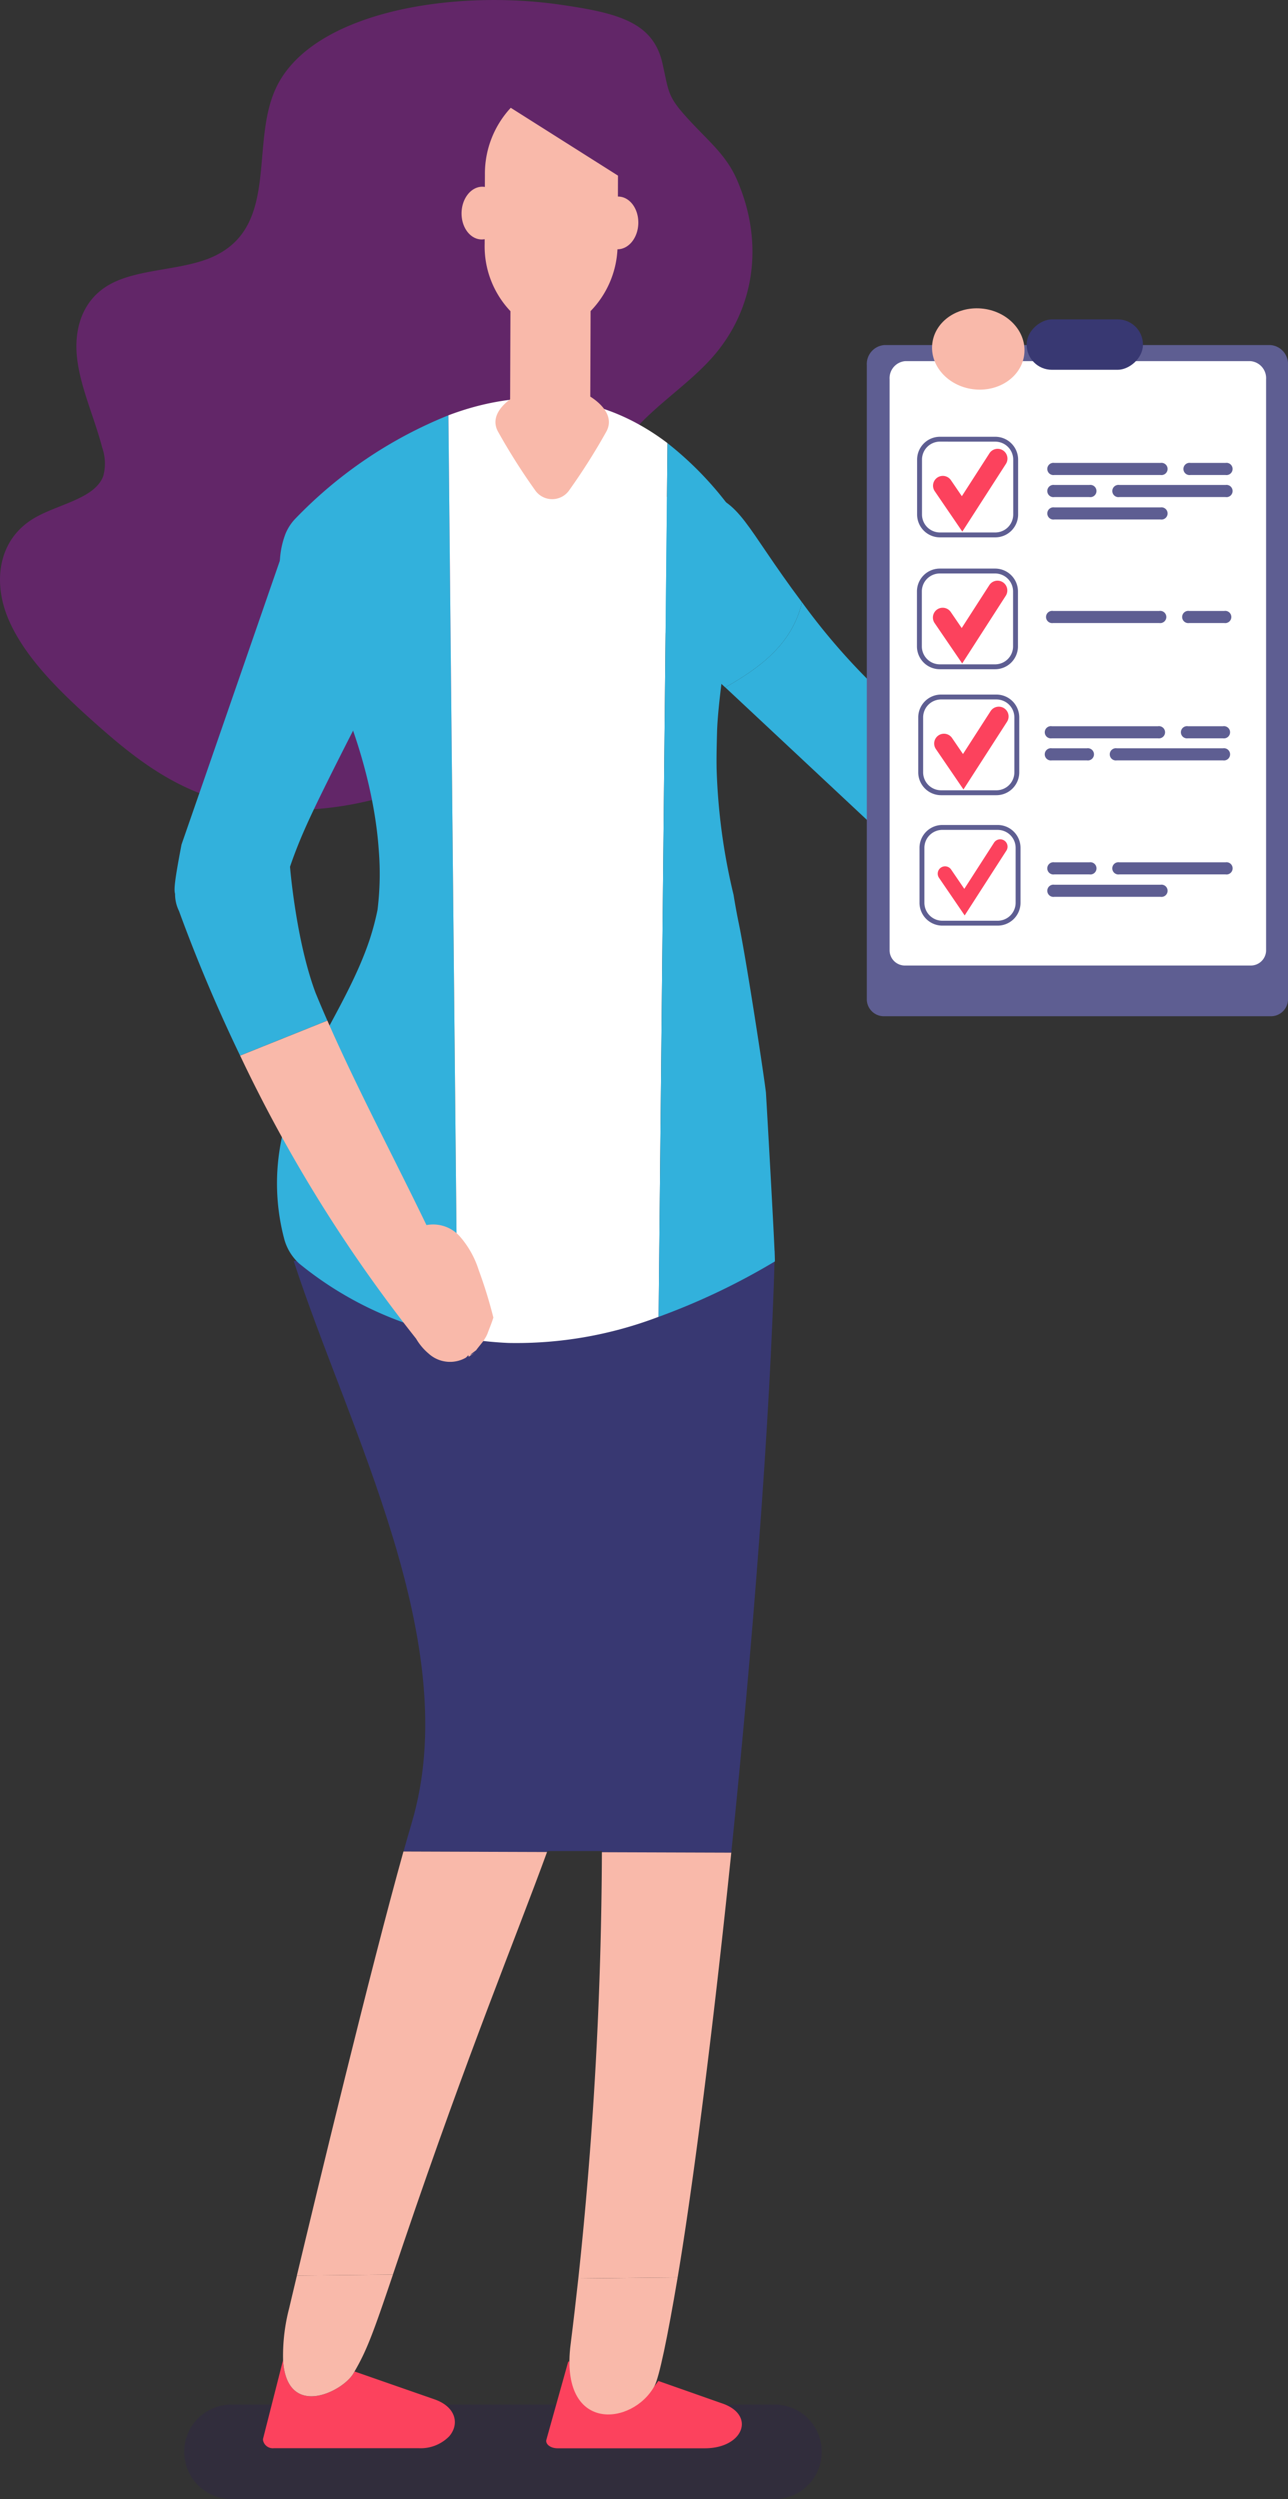 <svg id="Grupo_14299" data-name="Grupo 14299" xmlns="http://www.w3.org/2000/svg" width="171.269" height="332.27" viewBox="0 0 171.269 332.27">
  <rect x="0" y="0" width="171.269" height="332.27" fill="#333333" stroke="none"/>
  <path id="Trazado_23888" data-name="Trazado 23888" d="M225.277,663.344H153.072a6.282,6.282,0,1,1,0-12.564h72.205a6.282,6.282,0,1,1,0,12.564Z" transform="translate(-122.292 -331.074)" fill="#2c224f" opacity="0.32"/>
  <g id="Grupo_14264" data-name="Grupo 14264" transform="translate(80.164 43.35)">
    <g id="Grupo_14261" data-name="Grupo 14261" transform="translate(0 22.044)">
      <g id="Grupo_14260" data-name="Grupo 14260">
        <path id="Trazado_23889" data-name="Trazado 23889" d="M248.577,286.116l-16.261-14.787c-.25-.98,3.147-2.835,7.4-10.2l.227-.187c.127-.055.283-.125.495-.221-.657.2,3.7-.111,4.881-.606,5.395,1.178,5.771,4.411,13.461,14.684C257.492,280.338,253.191,283.508,248.577,286.116Z" transform="translate(-232.303 -260.113)" fill="#32b1dc"/>
      </g>
    </g>
    <g id="Grupo_14263" data-name="Grupo 14263" transform="translate(16.274)">
      <g id="Grupo_14262" data-name="Grupo 14262">
        <path id="Trazado_23890" data-name="Trazado 23890" d="M309.2,232.283a6.759,6.759,0,0,0-.015-2.392,4.079,4.079,0,0,0-3.246-3.361,2.955,2.955,0,0,0-.456.029l.1-.185a9.319,9.319,0,0,1-1.022-.123c1.334.26.47.176-.232.129-.223.069-1.257.216-1.489.279-.2.053-.389.118-.583.179-.08.035-.171.074-.314.134-.592.323-1.2.6-1.776.952-.033.02-.068.034-.1.053a53.671,53.671,0,0,0-2.4,5.538,11.074,11.074,0,0,0-.879,4.679,4.518,4.518,0,0,0,2.308,3.672c-1.6,6.176-3.117,12.941-4.815,19.491l11.219,2.438A166.483,166.483,0,0,0,309.2,232.283Z" transform="translate(-270.207 -226.25)" fill="#ffb288"/>
        <path id="Trazado_23891" data-name="Trazado 23891" d="M281.372,280.179c-1.182,4.564-2.448,9.024-3.886,13.1a86.512,86.512,0,0,1-9.979-11.482c-1.289,5.541-5.59,8.711-10.2,11.319l19.881,18.6a4.642,4.642,0,0,0,7.675-2.263,188.1,188.1,0,0,0,7.732-26.843Z" transform="translate(-257.302 -245.073)" fill="#32b1dc"/>
      </g>
    </g>
  </g>
  <g id="Grupo_14265" data-name="Grupo 14265" transform="translate(0 0)">
    <path id="Trazado_23892" data-name="Trazado 23892" d="M145.865,171.341c-3.486,7.411.437,18.264-8.206,22.367-4.091,1.942-9.975,1.6-13.866,3.744-3.809,2.1-4.861,6.165-4.36,10.05s2.306,7.771,3.313,11.666a6.388,6.388,0,0,1,.135,3.806c-1.124,2.971-5.924,3.7-9.077,5.514-4.913,2.823-5.671,8.546-3.485,13.591s6.8,9.552,11.535,13.763c3.9,3.466,8.11,6.927,13.323,9.072,8.756,3.6,18.781,2.8,26.727.158,12.646-4.209,21.785-12.9,24.6-23.4,2.075-7.734.95-16.494,5.709-23.22,3-4.238,8.092-7.269,11.618-11.228,5.749-6.452,6.978-15.393,3.27-23.78-1.316-2.976-3.4-4.743-5.779-7.26-3.51-3.717-3.135-3.971-4.087-8.144-1.247-5.471-5.979-6.661-13.558-7.759C169.308,158.194,150.619,161.234,145.865,171.341Z" transform="translate(-109.157 -159.657)" fill="#622668"/>
  </g>
  <path id="Trazado_23893" data-name="Trazado 23893" d="M223.622,642.094a.8.8,0,0,1,.148-.217c1.7,9.062,8.407,7.717,11.872,2.655l8.442,2.972c4.571,1.525,2.89,5.982-2.256,5.982H222.242c-.939,0-1.65-.548-1.484-1.145Z" transform="translate(-148.101 -327.967)" fill="#fc425d"/>
  <g id="Grupo_14266" data-name="Grupo 14266" transform="translate(34.967 166.169)">
    <path id="Trazado_23894" data-name="Trazado 23894" d="M185.778,646.937l-10.729-3.74-.158.271c-1.441,2.444-8.892,6.143-9.342-1.808l-2.669,10.5a.719.719,0,0,0,.016.253,1.321,1.321,0,0,0,1.441.983h19.228a5.281,5.281,0,0,0,4.084-1.592C188.989,650.247,188.594,647.97,185.778,646.937Z" transform="translate(-162.872 -494.06)" fill="#fc425d"/>
    <path id="Trazado_23895" data-name="Trazado 23895" d="M227.334,495.08c2.757-26.748,5.157-56.674,5.8-80.043-13.037-.607-63.984,1.379-63.984,1.379,7.381,22.656,22.718,50.977,15.7,74.679-.34,1.148-.712,2.457-1.1,3.83l19.094.068c.016-.043.031-.084.046-.127h7.245v.153Z" transform="translate(-165.062 -414.922)" fill="#383872"/>
    <path id="Trazado_23896" data-name="Trazado 23896" d="M169.8,594.209l12.77-.134c.429-1.267.9-2.668,1.439-4.257,8.59-25.335,14.955-40.674,19.056-51.928l-19.094-.068C179.547,553.653,172.462,583.058,169.8,594.209Z" transform="translate(-165.292 -457.817)" fill="#f9b9aa"/>
    <path id="Trazado_23897" data-name="Trazado 23897" d="M176.315,637.387l.158-.271c1.676-2.894,2.493-5.157,5.106-12.88l-12.77.134c-.555,2.33-.92,3.874-1.023,4.314a24.98,24.98,0,0,0-.814,6.894C167.423,643.529,174.873,639.831,176.315,637.387Z" transform="translate(-164.296 -487.979)" fill="#f9b9aa"/>
    <path id="Trazado_23898" data-name="Trazado 23898" d="M230.425,537.965a550.464,550.464,0,0,1-3.134,56.676l13.208-.148c2.021-12,4.713-33.014,7.131-56.467Z" transform="translate(-185.356 -457.868)" fill="#f9b9aa"/>
    <path id="Trazado_23899" data-name="Trazado 23899" d="M225.63,633.709c-1.508,11.861,8.252,10.85,11.163,5.517.6-1.1,1.709-6.34,3.071-14.424l-13.208.148C226.333,627.87,226,630.792,225.63,633.709Z" transform="translate(-184.721 -488.176)" fill="#f9b9aa"/>
  </g>
  <path id="Trazado_23900" data-name="Trazado 23900" d="M168.061,258.35a6.408,6.408,0,0,0-1.2,1.909,11.622,11.622,0,0,0,1.682,11.227c4.367,6.043,9.9,18.847,10.727,30.784a39.23,39.23,0,0,1-.165,7.974,35.338,35.338,0,0,1-1.057,3.984c-3.08,9.168-9.688,17.015-11.7,26.474a28.88,28.88,0,0,0,.363,13.33,6.782,6.782,0,0,0,2,3.248,46.927,46.927,0,0,0,21.037,9.765l-1.214-122.561A58.482,58.482,0,0,0,168.061,258.35Z" transform="translate(-128.906 -189.264)" fill="#32b1dc"/>
  <path id="Trazado_23901" data-name="Trazado 23901" d="M200.912,243.2l-.158.055,1.214,122.561a48.027,48.027,0,0,0,6.787.783,53.061,53.061,0,0,0,19.948-3.48l1.182-116.16C219.206,238.853,208.2,240.473,200.912,243.2Z" transform="translate(-141.127 -188.041)" fill="#fff"/>
  <path id="Trazado_23902" data-name="Trazado 23902" d="M257.961,336.514c-.255-2.271-2.587-17.54-3.606-22.472-.262-1.265-.493-2.543-.7-3.826a81.516,81.516,0,0,1-2.251-16.707c-.031-1.626.013-3.254.055-4.881.184-7.117,3.843-26.767,3.843-26.767a44.934,44.934,0,0,0-10.428-11.687l-1.182,116.16a89.933,89.933,0,0,0,15.461-7.37C259.18,357.615,257.968,336.512,257.961,336.514Z" transform="translate(-156.113 -191.25)" fill="#32b1dc"/>
  <path id="Trazado_23903" data-name="Trazado 23903" d="M163.479,304.262c3.028-6.319,11.178-22.3,14.661-27.76,6.619-10.365-9.223-11.678-18.129-8.455L148.37,301.662,146,308.492l-.256.74c-.954,4.967-1.017,5.981-.86,6.568a5.09,5.09,0,0,0,.525,2.275c2.54,6.953,5.307,13.373,8.123,19.224l11.6-4.656c-.542-1.237-1.066-2.467-1.563-3.683-2.617-6.974-3.4-16.773-3.4-16.773.365-1.078.783-2.185,1.24-3.308C162.026,307.369,162.733,305.82,163.479,304.262Z" transform="translate(-121.605 -196.946)" fill="#32b1dc"/>
  <path id="Trazado_23904" data-name="Trazado 23904" d="M189.935,401.289a12.5,12.5,0,0,0-2.556-4.532,4.767,4.767,0,0,0-4.395-1.457c-4.175-8.666-9.214-18.156-13.175-27.188l-11.6,4.656a194.916,194.916,0,0,0,23.4,37.636,7.564,7.564,0,0,0,1.678,1.993,4.231,4.231,0,0,0,4.924.538,3.05,3.05,0,0,0,.343-.343l.053.222a9.538,9.538,0,0,1,.9-.614c-1.243.718-.5.182.094-.27.13-.214.851-1.062.991-1.277.12-.182.227-.372.339-.558.04-.086.085-.182.158-.333.246-.685.534-1.341.75-2.04.012-.04.032-.077.045-.117A60.859,60.859,0,0,0,189.935,401.289Z" transform="translate(-126.277 -232.414)" fill="#f9b9aa"/>
  <path id="Trazado_23905" data-name="Trazado 23905" d="M224.229,193.477l.01-2.785-14.258-9.019a12.879,12.879,0,0,0-3.436,8.924l-.007,1.6a2.12,2.12,0,0,0-.359-.03c-1.507.018-2.733,1.6-2.741,3.538s1.208,3.491,2.714,3.474a2.129,2.129,0,0,0,.36-.038l0,.61a12.529,12.529,0,0,0,3.427,8.963l-.042,11.719c-1.56,1.163-2.534,2.71-1.566,4.376a83.632,83.632,0,0,0,4.942,7.788,2.761,2.761,0,0,0,4.43,0,83.915,83.915,0,0,0,4.942-7.788c1.072-1.845-.238-3.546-2.088-4.738l.04-11.37a12.67,12.67,0,0,0,3.573-8.216h.033c1.506-.018,2.734-1.6,2.741-3.537S225.735,193.458,224.229,193.477Z" transform="translate(-142.064 -167.341)" fill="#f9b9aa"/>
  <g id="Grupo_14297" data-name="Grupo 14297" transform="translate(115.261 42.466)">
    <path id="Trazado_23906" data-name="Trazado 23906" d="M339.872,230.132h-51.3a2.529,2.529,0,0,0-2.353,2.674V317.2a2.267,2.267,0,0,0,2.353,2.17h51.3a2.268,2.268,0,0,0,2.354-2.17V232.806A2.529,2.529,0,0,0,339.872,230.132Z" transform="translate(-286.218 -226.721)" fill="#5e5e92"/>
    <path id="Trazado_23907" data-name="Trazado 23907" d="M338.835,233.413H292.973a2.272,2.272,0,0,0-2.1,2.407v76a2.034,2.034,0,0,0,2.1,1.954h45.863a2.034,2.034,0,0,0,2.1-1.954v-76A2.272,2.272,0,0,0,338.835,233.413Z" transform="translate(-287.841 -227.866)" fill="#fff"/>
    <rect id="Rectángulo_3843" data-name="Rectángulo 3843" width="6.701" height="15.466" rx="3.35" transform="translate(36.721 0) rotate(90)" fill="#383872"/>
    <g id="Grupo_14272" data-name="Grupo 14272" transform="translate(24.001 19.081)">
      <g id="Grupo_14267" data-name="Grupo 14267">
        <path id="Trazado_23908" data-name="Trazado 23908" d="M338.143,255.812H324.029a.814.814,0,1,1,0-1.608h14.114a.814.814,0,1,1,0,1.608Z" transform="translate(-323.088 -254.204)" fill="#5e5e92"/>
      </g>
      <g id="Grupo_14268" data-name="Grupo 14268" transform="translate(18.101)">
        <path id="Trazado_23909" data-name="Trazado 23909" d="M356.492,255.812h-4.657a.814.814,0,1,1,0-1.608h4.657a.814.814,0,1,1,0,1.608Z" transform="translate(-350.894 -254.204)" fill="#5e5e92"/>
      </g>
      <g id="Grupo_14269" data-name="Grupo 14269" transform="translate(8.645 2.934)">
        <path id="Trazado_23910" data-name="Trazado 23910" d="M337.309,260.319h14.114a.814.814,0,1,0,0-1.608H337.309a.814.814,0,1,0,0,1.608Z" transform="translate(-336.368 -258.711)" fill="#5e5e92"/>
      </g>
      <g id="Grupo_14270" data-name="Grupo 14270" transform="translate(0 5.915)">
        <path id="Trazado_23911" data-name="Trazado 23911" d="M324.029,264.9h14.114a.814.814,0,1,0,0-1.608H324.029a.814.814,0,1,0,0,1.608Z" transform="translate(-323.088 -263.291)" fill="#5e5e92"/>
      </g>
      <g id="Grupo_14271" data-name="Grupo 14271" transform="translate(0 2.934)">
        <path id="Trazado_23912" data-name="Trazado 23912" d="M324.029,260.319h4.658a.814.814,0,1,0,0-1.608h-4.658a.814.814,0,1,0,0,1.608Z" transform="translate(-323.088 -258.711)" fill="#5e5e92"/>
      </g>
    </g>
    <g id="Grupo_14275" data-name="Grupo 14275" transform="translate(6.689 15.6)">
      <g id="Grupo_14273" data-name="Grupo 14273">
        <path id="Trazado_23913" data-name="Trazado 23913" d="M306.888,262.239H299.53a3.041,3.041,0,0,1-3.037-3.038V251.9a3.041,3.041,0,0,1,3.037-3.038h7.358a3.041,3.041,0,0,1,3.038,3.038V259.2A3.042,3.042,0,0,1,306.888,262.239Zm-7.358-12.731a2.39,2.39,0,0,0-2.386,2.387V259.2a2.39,2.39,0,0,0,2.386,2.387h7.358a2.39,2.39,0,0,0,2.387-2.387V251.9a2.39,2.39,0,0,0-2.387-2.387Z" transform="translate(-296.493 -248.857)" fill="#5e5e92"/>
      </g>
      <g id="Grupo_14274" data-name="Grupo 14274" transform="translate(2.118 1.609)">
        <path id="Trazado_23914" data-name="Trazado 23914" d="M303.641,262.337l-3.668-5.374a1.3,1.3,0,1,1,2.151-1.468l1.454,2.13,3.667-5.7a1.3,1.3,0,0,1,2.19,1.409Z" transform="translate(-299.746 -251.328)" fill="#fc425d"/>
      </g>
    </g>
    <g id="Grupo_14278" data-name="Grupo 14278" transform="translate(6.672 33.132)">
      <g id="Grupo_14276" data-name="Grupo 14276">
        <path id="Trazado_23915" data-name="Trazado 23915" d="M306.862,289.171H299.5a3.041,3.041,0,0,1-3.037-3.038v-7.306a3.041,3.041,0,0,1,3.037-3.038h7.358a3.041,3.041,0,0,1,3.038,3.038v7.306A3.042,3.042,0,0,1,306.862,289.171ZM299.5,276.44a2.39,2.39,0,0,0-2.386,2.387v7.306a2.39,2.39,0,0,0,2.386,2.387h7.358a2.39,2.39,0,0,0,2.387-2.387v-7.306a2.39,2.39,0,0,0-2.387-2.387Z" transform="translate(-296.467 -275.789)" fill="#5e5e92"/>
      </g>
      <g id="Grupo_14277" data-name="Grupo 14277" transform="translate(2.118 1.609)">
        <path id="Trazado_23916" data-name="Trazado 23916" d="M303.615,289.269l-3.668-5.374a1.3,1.3,0,1,1,2.15-1.468l1.454,2.13,3.668-5.7a1.3,1.3,0,0,1,2.19,1.409Z" transform="translate(-299.721 -278.261)" fill="#fc425d"/>
      </g>
    </g>
    <g id="Grupo_14281" data-name="Grupo 14281" transform="translate(6.84 49.884)">
      <g id="Grupo_14279" data-name="Grupo 14279">
        <path id="Trazado_23917" data-name="Trazado 23917" d="M307.121,314.9h-7.358a3.041,3.041,0,0,1-3.038-3.037v-7.306a3.041,3.041,0,0,1,3.038-3.037h7.358a3.041,3.041,0,0,1,3.037,3.037v7.306A3.041,3.041,0,0,1,307.121,314.9Zm-7.358-12.73a2.39,2.39,0,0,0-2.387,2.386v7.306a2.39,2.39,0,0,0,2.387,2.386h7.358a2.39,2.39,0,0,0,2.386-2.386v-7.306a2.39,2.39,0,0,0-2.386-2.386Z" transform="translate(-296.725 -301.522)" fill="#5e5e92"/>
      </g>
      <g id="Grupo_14280" data-name="Grupo 14280" transform="translate(2.118 1.609)">
        <path id="Trazado_23918" data-name="Trazado 23918" d="M303.874,315l-3.668-5.375a1.3,1.3,0,0,1,2.151-1.468l1.454,2.131,3.668-5.7A1.3,1.3,0,0,1,309.667,306Z" transform="translate(-299.979 -303.993)" fill="#fc425d"/>
      </g>
    </g>
    <g id="Grupo_14284" data-name="Grupo 14284" transform="translate(7.008 67.221)">
      <g id="Grupo_14282" data-name="Grupo 14282">
        <path id="Trazado_23919" data-name="Trazado 23919" d="M307.379,341.537h-7.358a3.042,3.042,0,0,1-3.038-3.038v-7.306a3.041,3.041,0,0,1,3.038-3.037h7.358a3.041,3.041,0,0,1,3.037,3.037V338.5A3.041,3.041,0,0,1,307.379,341.537Zm-7.358-12.731a2.39,2.39,0,0,0-2.387,2.386V338.5a2.39,2.39,0,0,0,2.387,2.387h7.358a2.39,2.39,0,0,0,2.386-2.387v-7.306a2.39,2.39,0,0,0-2.386-2.386Z" transform="translate(-296.983 -328.155)" fill="#5e5e92"/>
      </g>
      <g id="Grupo_14283" data-name="Grupo 14283" transform="translate(2.444 1.935)">
        <path id="Trazado_23920" data-name="Trazado 23920" d="M304.3,341.22l-3.392-4.969a.977.977,0,1,1,1.613-1.1l1.73,2.536,3.933-6.111a.977.977,0,1,1,1.642,1.057Z" transform="translate(-300.737 -331.128)" fill="#fc425d"/>
      </g>
    </g>
    <g id="Grupo_14287" data-name="Grupo 14287" transform="translate(23.833 38.764)">
      <g id="Grupo_14285" data-name="Grupo 14285">
        <path id="Trazado_23921" data-name="Trazado 23921" d="M337.884,286.048H323.771a.814.814,0,1,1,0-1.608h14.114a.814.814,0,1,1,0,1.608Z" transform="translate(-322.83 -284.44)" fill="#5e5e92"/>
      </g>
      <g id="Grupo_14286" data-name="Grupo 14286" transform="translate(18.101)">
        <path id="Trazado_23922" data-name="Trazado 23922" d="M356.234,286.048h-4.658a.814.814,0,1,1,0-1.608h4.658a.814.814,0,1,1,0,1.608Z" transform="translate(-350.636 -284.44)" fill="#5e5e92"/>
      </g>
    </g>
    <g id="Grupo_14292" data-name="Grupo 14292" transform="translate(23.665 54.091)">
      <g id="Grupo_14288" data-name="Grupo 14288">
        <path id="Trazado_23923" data-name="Trazado 23923" d="M337.626,309.593H323.513a.814.814,0,1,1,0-1.608h14.114a.814.814,0,1,1,0,1.608Z" transform="translate(-322.572 -307.985)" fill="#5e5e92"/>
      </g>
      <g id="Grupo_14289" data-name="Grupo 14289" transform="translate(18.101)">
        <path id="Trazado_23924" data-name="Trazado 23924" d="M355.976,309.593h-4.657a.814.814,0,1,1,0-1.608h4.657a.814.814,0,1,1,0,1.608Z" transform="translate(-350.378 -307.985)" fill="#5e5e92"/>
      </g>
      <g id="Grupo_14290" data-name="Grupo 14290" transform="translate(8.644 2.935)">
        <path id="Trazado_23925" data-name="Trazado 23925" d="M336.792,314.1h14.114a.814.814,0,1,0,0-1.607H336.792a.814.814,0,1,0,0,1.607Z" transform="translate(-335.851 -312.493)" fill="#5e5e92"/>
      </g>
      <g id="Grupo_14291" data-name="Grupo 14291" transform="translate(0 2.935)">
        <path id="Trazado_23926" data-name="Trazado 23926" d="M323.513,314.1h4.658a.814.814,0,1,0,0-1.607h-4.658a.814.814,0,1,0,0,1.607Z" transform="translate(-322.572 -312.493)" fill="#5e5e92"/>
      </g>
    </g>
    <g id="Grupo_14296" data-name="Grupo 14296" transform="translate(24.001 72.185)">
      <g id="Grupo_14293" data-name="Grupo 14293" transform="translate(8.645)">
        <path id="Trazado_23927" data-name="Trazado 23927" d="M337.309,337.388h14.114a.814.814,0,1,0,0-1.607H337.309a.814.814,0,1,0,0,1.607Z" transform="translate(-336.368 -335.781)" fill="#5e5e92"/>
      </g>
      <g id="Grupo_14294" data-name="Grupo 14294" transform="translate(0 2.981)">
        <path id="Trazado_23928" data-name="Trazado 23928" d="M324.029,341.969h14.114a.814.814,0,1,0,0-1.608H324.029a.814.814,0,1,0,0,1.608Z" transform="translate(-323.088 -340.361)" fill="#5e5e92"/>
      </g>
      <g id="Grupo_14295" data-name="Grupo 14295">
        <path id="Trazado_23929" data-name="Trazado 23929" d="M324.029,337.388h4.658a.814.814,0,1,0,0-1.607h-4.658a.814.814,0,1,0,0,1.607Z" transform="translate(-323.088 -335.781)" fill="#5e5e92"/>
      </g>
    </g>
  </g>
  <g id="Grupo_14298" data-name="Grupo 14298" transform="translate(123.938 40.99)">
    <path id="Trazado_23930" data-name="Trazado 23930" d="M311.827,228.55c-.218,2.973-3.14,5.152-6.528,4.866s-5.957-2.928-5.739-5.9,3.141-5.151,6.528-4.865S312.045,225.578,311.827,228.55Z" transform="translate(-299.547 -222.624)" fill="#f9b9aa"/>
  </g>
</svg>
